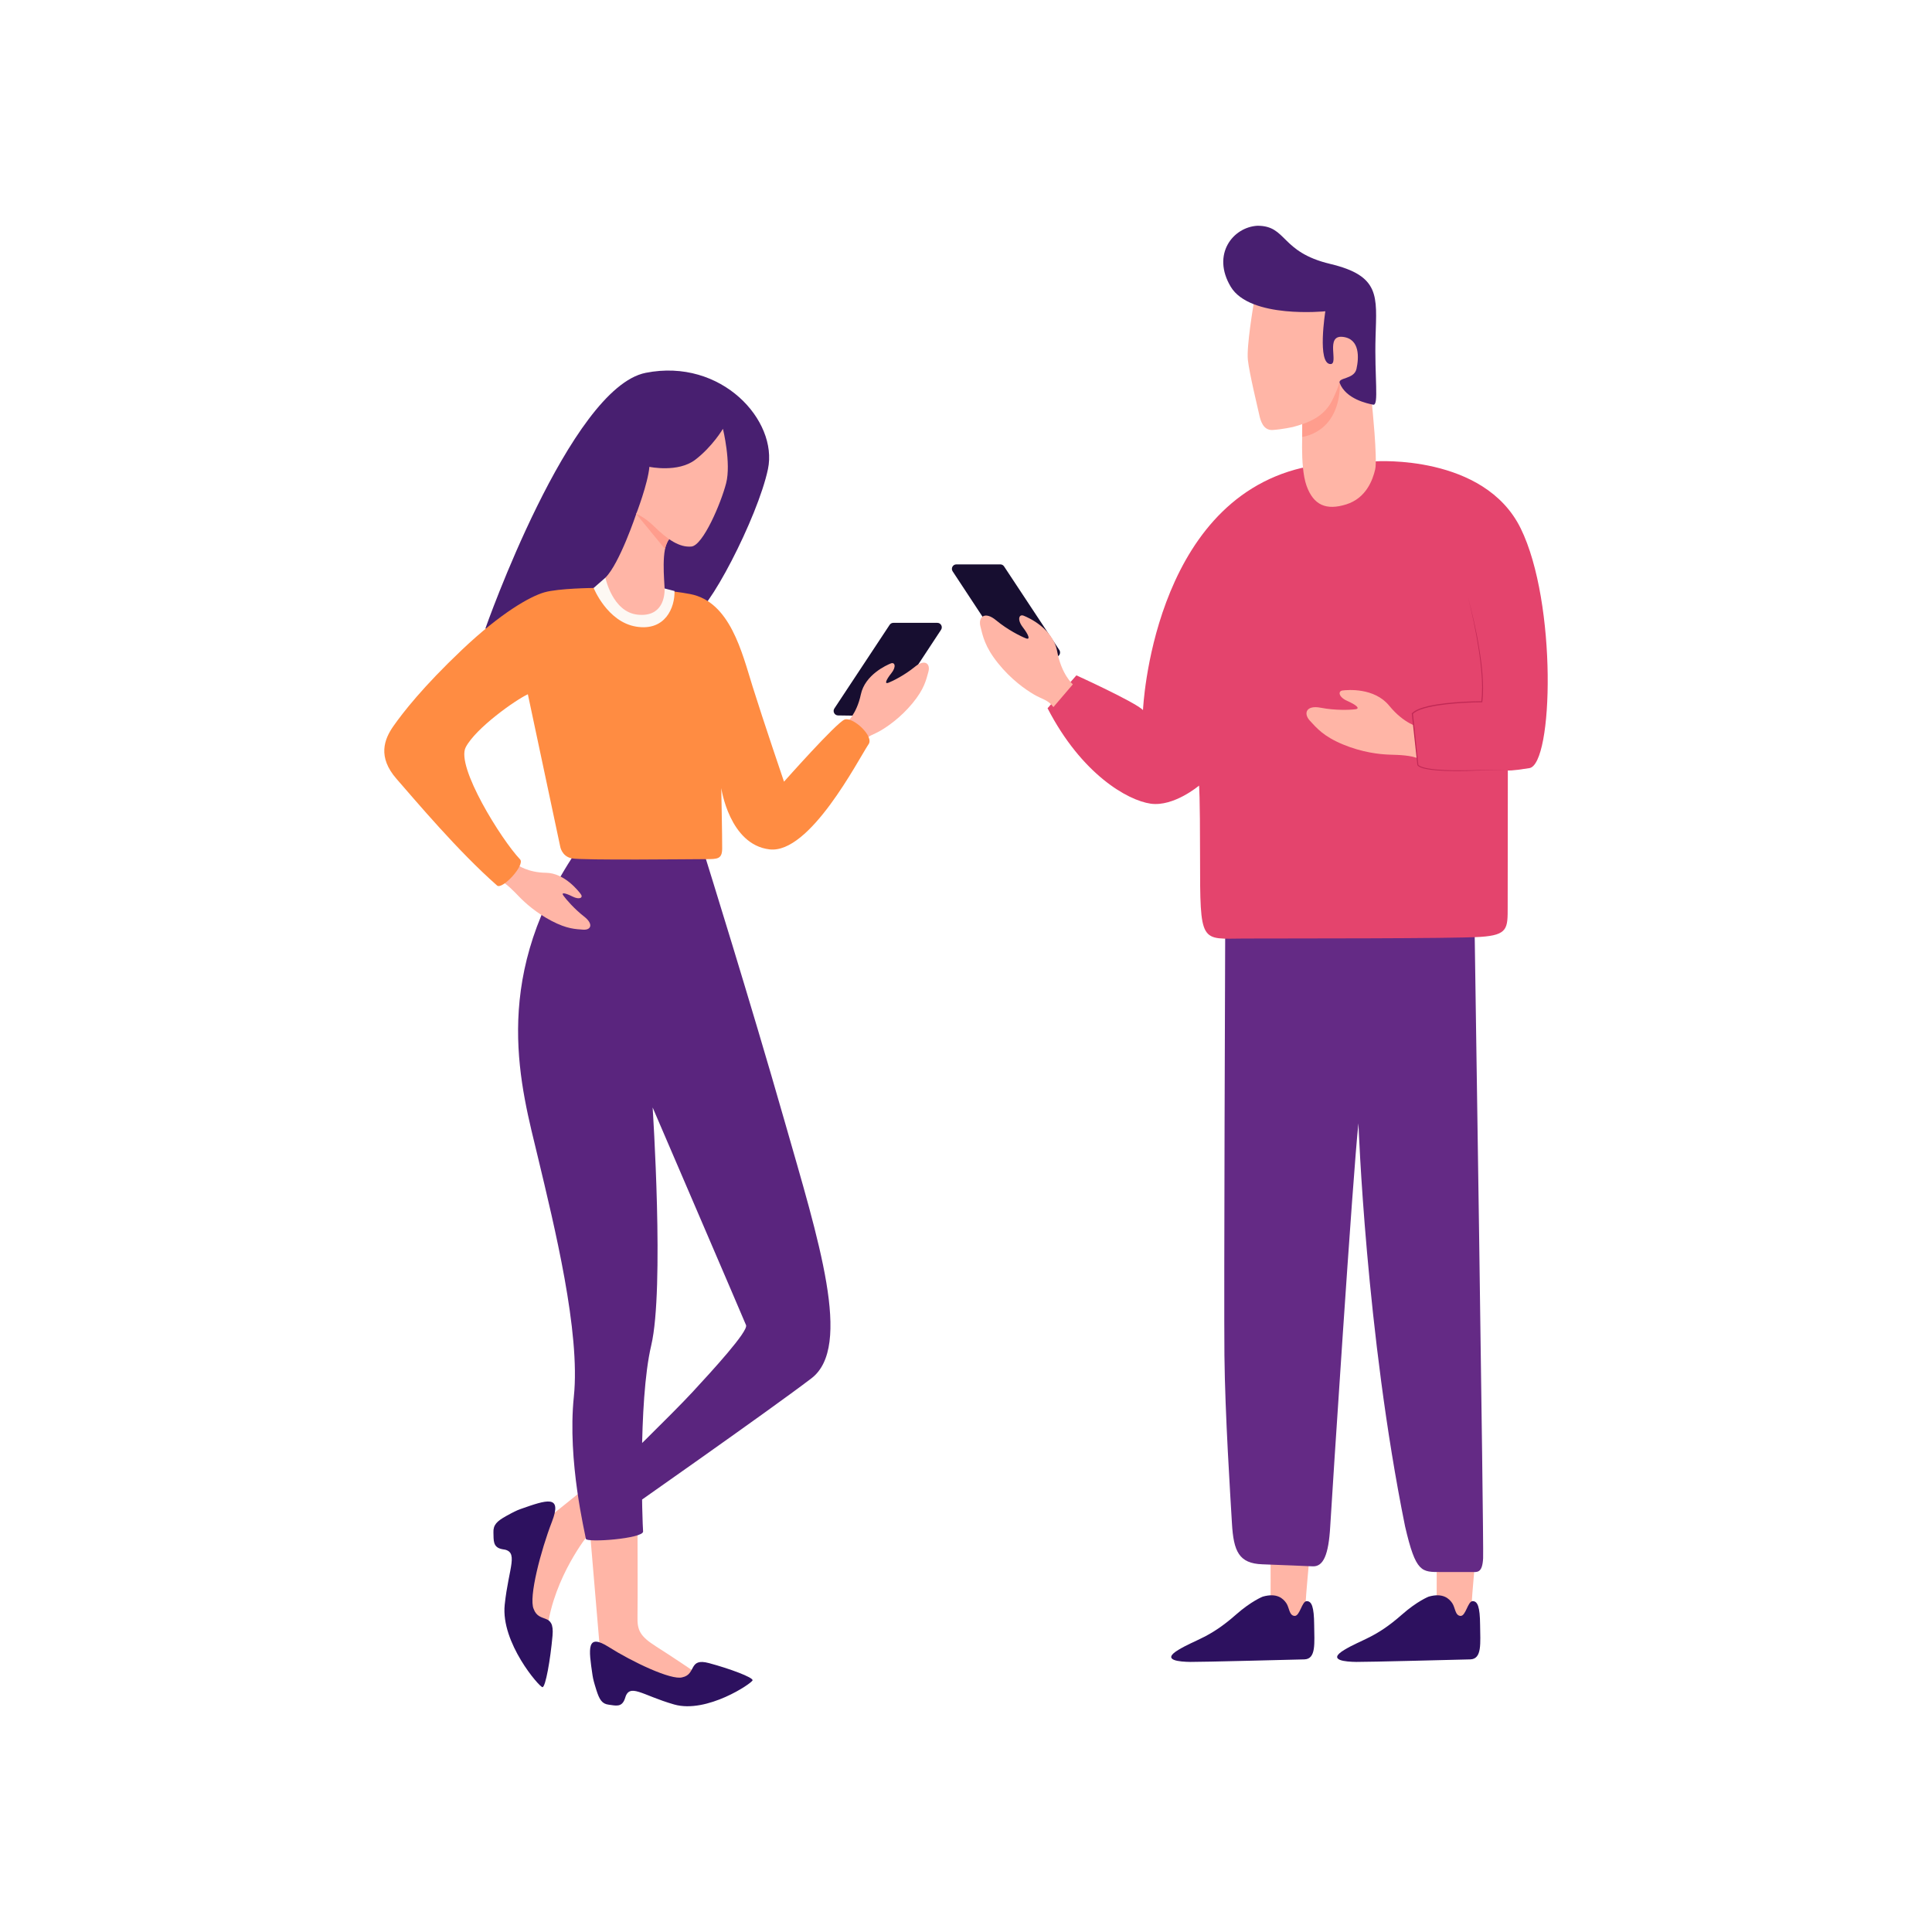 <?xml version="1.0" encoding="utf-8"?>
<!-- Generator: Adobe Illustrator 27.5.0, SVG Export Plug-In . SVG Version: 6.00 Build 0)  -->
<svg version="1.1" id="Boy_and_girl_chatting_on_mobile"
	 xmlns="http://www.w3.org/2000/svg" xmlns:xlink="http://www.w3.org/1999/xlink" x="0px" y="0px" viewBox="0 0 2000 2000"
	 style="enable-background:new 0 0 2000 2000;" xml:space="preserve">
<rect style="fill:#FFFFFF;" width="2000" height="2000"/>
<g>
	<g>
		<path style="fill:#170E30;" d="M986.167,591.429l57.403,87.209c0.871,1.323,2.356,2.11,3.939,2.088l45.292-0.632
			c3.667-0.051,5.827-4.136,3.805-7.195l-57.205-86.577c-0.859-1.3-2.312-2.081-3.87-2.081h-45.49
			C986.349,584.24,984.136,588.344,986.167,591.429z"/>
		<path style="fill:#FFB5A6;" d="M1315.289,1614.16c0,0,0.158,43.196,0,50.92c-0.158,7.725,5.991,8.198,11.351,8.355
			c5.36,0.158,12.454,0.158,17.499,0c5.045-0.158,6.779-0.788,7.252-11.508c0.473-10.72,4.256-51.078,4.256-51.078h-33.737
			L1315.289,1614.16z"/>
		<path style="fill:#FFB5A6;" d="M1487.219,1614.16c0,0,0.158,43.196,0,50.92c-0.158,7.725,5.991,8.198,11.351,8.355
			c5.36,0.158,12.454,0.158,17.499,0c5.045-0.158,6.779-0.788,7.252-11.508c0.473-10.72,4.257-51.078,4.257-51.078h-33.737
			L1487.219,1614.16z"/>
		<path style="fill:#642A85;" d="M1268.309,967.801c0,0-1.419,374.1-0.788,435.268c0.631,61.168,6.096,144.827,7.777,173.834
			c1.682,29.007,7.147,41.619,31.53,42.46s41.199,1.682,52.129,2.102c10.93,0.42,16.395-11.771,18.077-41.199
			c1.682-29.428,23.542-366.375,29.218-417.453c0,0,7.567,216.609,48.24,417.138c11.246,48.661,17.131,47.4,37.731,47.4
			s24.803,0.006,30.794,0.003c5.991-0.003,11.456,1.678,12.297-14.191c0.841-15.87-8.933-659.391-8.933-659.391l-157.964-28.377
			l-70.942,5.675l-18.918,17.972L1268.309,967.801z"/>
		<path style="fill:#E4446D;" d="M1424.22,477.568c0,0,112.145-7.568,149.98,69.365c37.836,76.932,33.737,244.46,8.933,248.244
			c-19.14,3.08-22.228,2.397-22.228,2.397s-0.158,119.307-0.158,141.378s0.315,29.007-28.061,30.899s-199.268,1.524-244.671,1.708
			c-45.403,0.184-45.718,6.805-45.718-84.316c0-66.633-1.051-73.99-1.051-73.99s-26.065,22.071-50.027,18.708
			c-23.963-3.363-71.677-30.689-106.781-98.793l29.848-34.052c0,0,60.957,27.746,68.945,35.944c0,0,9.173-214.192,164.652-250.766
			L1424.22,477.568z"/>
		<path style="fill:#FFB5A6;" d="M1468.681,752.611c0,0-15.134-3.153-30.584-22.071c-15.45-18.918-43.196-16.395-48.24-15.765
			c-5.045,0.631-4.204,6.831,4.835,10.825c9.038,3.994,13.873,7.882,8.408,8.618c-5.465,0.736-20.81,1.366-35.944-1.577
			c-15.134-2.943-18.077,5.991-11.14,13.453c6.937,7.462,13.873,16.08,34.052,24.488c20.179,8.408,38.256,10.3,48.24,10.615
			s22.701,0.525,31.214,4.519L1468.681,752.611z"/>
		<g>
			<path style="fill:#E4446D;" d="M1519.443,617.349c0,0,19.548,71.257,14.504,109.093c0,0-60.222,0-71.888,12.297l5.675,52.97
				c0,0,0.946,8.198,62.744,5.675l30.426,0.19"/>
			<path style="fill:#C12955;" d="M1519.443,617.349c2.447,8.885,4.605,17.848,6.611,26.845c1.012,4.497,1.923,9.015,2.841,13.533
				c0.841,4.533,1.698,9.063,2.411,13.62c1.473,9.102,2.73,18.251,3.383,27.464c0.656,9.2,0.945,18.482-0.205,27.703l-0.058,0.467
				l-0.479,0.004c-6.142,0.047-12.299,0.265-18.439,0.607c-6.142,0.345-12.276,0.829-18.382,1.526
				c-6.103,0.705-12.191,1.601-18.16,2.976c-2.979,0.696-5.936,1.5-8.779,2.574c-2.818,1.083-5.614,2.426-7.698,4.479l0.159-0.471
				l3.882,36.706l0.971,9.177l0.485,4.588l0.243,2.294l0.015,0.143l0.008,0.065c0.003-0.009,0.002-0.017-0.001-0.025
				c0.014,0.019,0.053,0.087,0.072,0.133c0.095,0.11,0.188,0.232,0.297,0.346c0.271,0.211,0.511,0.447,0.843,0.615
				c0.596,0.4,1.31,0.659,1.982,0.97c0.714,0.239,1.424,0.492,2.147,0.71l2.209,0.563c0.741,0.172,1.497,0.295,2.244,0.445
				c3.001,0.565,6.049,0.92,9.102,1.206c12.229,1.082,24.549,0.969,36.843,0.713c6.149-0.257,12.304-0.069,18.457,0l18.457,0.25
				l-18.455,0.019c-6.151,0.021-12.302-0.077-18.448,0.269l-4.61,0.179l-4.616,0.084l-4.617,0.081l-4.619-0.016
				c-6.158,0.005-12.32-0.223-18.469-0.707c-3.073-0.263-6.146-0.594-9.196-1.143c-0.761-0.146-1.526-0.265-2.284-0.434
				l-2.267-0.558c-0.75-0.219-1.493-0.476-2.238-0.721c-0.726-0.327-1.471-0.588-2.164-1.04c-0.359-0.18-0.686-0.473-1.017-0.739
				c-0.158-0.159-0.308-0.34-0.453-0.527c-0.068-0.126-0.129-0.224-0.191-0.38c-0.016-0.054-0.03-0.109-0.04-0.164l-0.009-0.078
				l-0.016-0.143l-0.249-2.294l-0.498-4.587l-0.996-9.175l-3.982-36.699l-0.031-0.283l0.19-0.188
				c2.326-2.299,5.232-3.663,8.126-4.794c2.918-1.11,5.917-1.937,8.934-2.644c6.045-1.375,12.17-2.259,18.304-2.951
				c6.137-0.684,12.292-1.152,18.453-1.482c6.162-0.327,12.323-0.529,18.501-0.559l-0.537,0.47l0.622-6.843
				c0.128-2.287,0.117-4.586,0.183-6.879l0.036-1.721l-0.05-1.722l-0.103-3.444l-0.104-3.445l-0.246-3.44
				c-0.576-9.18-1.755-18.32-3.152-27.417c-1.396-9.101-3.07-18.161-4.932-27.182
				C1523.789,635.259,1521.761,626.268,1519.443,617.349z"/>
		</g>
		<path style="fill:#FFB5A6;" d="M1110.625,708.415c0,0-11.759-10.036-16.221-34.049c-4.462-24.014-30.009-35.13-34.736-37.001
			s-6.969,3.972-0.96,11.817c6.009,7.845,8.381,13.578,3.234,11.598c-5.147-1.98-18.907-8.798-30.767-18.65
			c-11.86-9.851-18.732-3.43-16.233,6.447c2.499,9.877,4.443,20.768,18.102,37.836c13.659,17.068,28.605,27.411,37.21,32.484
			s14.681,5.472,20.229,13.064L1110.625,708.415z"/>
		<path style="fill:#2D115F;" d="M1478.955,1652.836c14.754-4.223,21.168,2.039,24.375,6.699c3.207,4.66,2.886,12.815,8.499,13.252
			c5.613,0.437,7.537-15.291,12.669-15.291c5.132,0,7.537,5.825,7.698,24.611c0.16,18.786,2.245,35.388-10.263,35.679
			c-12.508,0.291-107.124,2.767-117.868,2.621c-10.744-0.146-30.79-1.456-12.348-12.524c18.442-11.068,32.073-12.233,59.495-36.407
			C1467.248,1657.35,1478.955,1652.836,1478.955,1652.836z"/>
		<path style="fill:#2D115F;" d="M1307.188,1652.836c14.754-4.223,21.168,2.039,24.375,6.699c3.207,4.66,2.887,12.815,8.499,13.252
			c5.613,0.437,7.537-15.291,12.669-15.291c5.132,0,7.537,5.825,7.698,24.611c0.16,18.786,2.245,35.388-10.263,35.679
			c-12.508,0.291-107.124,2.767-117.868,2.621c-10.744-0.146-30.79-1.456-12.348-12.524c18.442-11.068,32.073-12.233,59.495-36.407
			C1295.481,1657.35,1307.188,1652.836,1307.188,1652.836z"/>
		<path style="fill:#FFB5A6;" d="M1420.288,418.686c0,0,5.828,56.306,3.305,67.183s-9.301,29.796-29.953,36.259
			c-20.652,6.464-33.894,0.946-41.146-19.391s-3.778-63.832-3.778-63.832l4.409-28.865l6.937-9.617l15.134-4.414l11.824-8.04
			l7.725-0.946l12.612,5.675l3.784,6.621l6.148,8.04l2.995,6.306L1420.288,418.686z"/>
		<path style="fill:#FF9D8D;" d="M1386.927,396.706c0,0,3.473,47.05-38.891,55.731v-25.528l9.345-25.066l10.135-5.137l15.562-4.48
			l5.991-0.946L1386.927,396.706z"/>
		<path style="fill:#FFB5A6;" d="M1338.358,442.044c14.714-3.994,32.877-9.89,41.619-29.428c6.253-13.19,6.758-17.476,6.758-17.476
			l5.854,1.186l19.969-8.828l5.675-24.278l-10.089-18.287l-12.927-3.153l-12.612-3.784l-6.937-24.593l-26.485-7.252l-31.214-2.838
			l-17.341,4.414l-2.893,7.131c0,0-7.512,43.632-5.935,57.821c1.577,14.188,10.326,50.053,11.666,56.281s4.02,16.868,14.188,16.159
			S1338.358,442.044,1338.358,442.044z"/>
		<path style="fill:#481F70;" d="M1301.718,233.698c30.873,0,23.463,27.168,75.33,39.517c51.866,12.349,48.162,33.343,46.927,75.33
			s3.705,71.625-2.47,70.39c-6.175-1.235-28.011-5.812-34.578-22.228c-2.47-6.175,14.819-3.705,17.289-14.819
			c2.47-11.114,3.928-31.28-14.359-33.172s-3.784,27.956-12.402,28.167c-14.253,0.21-5.465-54.651-5.465-54.651
			s-77.983,7.988-97.952-25.434C1254.068,263.375,1276.218,235.13,1301.718,233.698z"/>
	</g>
	<g>
		<path style="fill:#170E30;" d="M974.179,651.946l-57.403,87.209c-0.871,1.323-2.356,2.11-3.939,2.088l-45.292-0.632
			c-3.667-0.051-5.827-4.136-3.805-7.195l57.205-86.577c0.859-1.3,2.312-2.081,3.87-2.081h45.49
			C973.997,644.757,976.209,648.862,974.179,651.946z"/>
		<path style="fill:#FFB5A6;" d="M876.347,748.195c0,0,10.457-8.754,14.782-29.283c4.325-20.529,26.854-30.447,31.02-32.123
			c4.166-1.676,6.022,3.259,0.63,10.046c-5.391,6.787-7.566,11.711-3.032,9.934s16.684-7.827,27.226-16.426
			s16.436-3.252,14.077,5.203c-2.359,8.455-4.251,17.764-16.493,32.54s-25.49,23.849-33.102,28.321s-12.93,4.919-17.914,11.483
			L876.347,748.195z"/>
		<path style="fill:#481F70;" d="M502.4,650.794c0,0,87.442-249.295,166.056-264.85s137.049,49.607,126.539,99.634
			c-10.51,50.027-63.795,152.709-78.614,151.763c-14.819-0.946-16.08-10.089-16.08-10.089l-13.242-9.354l-15.292-22.649
			l1.576-23.647l7.094-20.81l38.466-4.046l14.504-18.918l9.249-32.791l1.892-26.695l-7.987,1.682l-10.3,12.822l-19.548,9.459
			l-18.497,2.943l-8.618-4.624l-4.414,13.453l-10.72,23.963l-5.465,19.548l-14.714,56.333l-28.377,22.491l-35.313,16.185
			l-40.358,8.198h-31.95H502.4z"/>
		<path style="fill:#FFB5A6;" d="M622.739,1727.638l-11.981-141.568l38.151-6.621l11.035-1.577c0,0,0.315,81.977,0,95.85
			c-0.315,13.873,2.522,20.179,19.548,30.899s45.718,30.269,45.718,30.269l-35.313,8.513l-30.584,1.261l-18.918-1.576l-8.198-6.306
			L622.739,1727.638z"/>
		<path style="fill:#FFB5A6;" d="M608.55,1589.223c0,0-34.683,42.565-41.935,96.166l-16.08,2.522l-11.666-38.466l1.892-29.638
			l4.099-28.377l14.504-13.558l41.935-33.737L608.55,1589.223z"/>
		<path style="fill:#5A257E;" d="M730.78,889.369c0,0,46.138,147.769,81.452,271.366s70.627,233.32,27.746,266.111
			c-42.88,32.791-201.37,143.775-201.37,143.775l-3.363-47.925c0,0,60.957-59.276,81.557-81.557
			c20.599-22.281,58.015-63.059,55.492-69.365s-96.691-225.332-96.691-225.332s12.402,187.707-1.471,246.352
			c-13.873,58.645-9.039,185.184-8.408,192.541c0.631,7.357-58.855,11.981-59.276,7.567s-19.338-80.296-12.402-147.139
			c6.937-66.843-20.179-176.566-37.205-247.823c-17.026-71.257-49.344-179.246,34.919-309.385l2.286-16.001h15.134l35.944-6.937
			l39.727,4.414h22.071l16.395,1.261L730.78,889.369z"/>
		<path style="fill:#FFB5A6;" d="M535.825,895.392c0,0,10.349,7.868,29.421,8.109c19.072,0.24,33.546,18.787,36.085,22.244
			s-1.302,6.011-8.626,2.359c-7.325-3.652-12.192-4.735-9.47-0.963c2.722,3.772,11.141,13.649,21.376,21.622
			c10.235,7.973,7.075,14.241-0.929,13.621s-16.634-0.666-32.711-9.071c-16.077-8.405-27.423-18.733-33.294-24.8
			c-5.871-6.067-13.246-13.889-20.27-17.213L535.825,895.392z"/>
		<path style="fill:#FF8C42;" d="M538.344,889.579c-19.27-20.193-66.633-96.166-56.228-116.029
			c10.405-19.864,51.393-48.871,64.321-54.862l33.422,157.333c0,0,1.419,10.326,11.902,12.533
			c10.484,2.207,126.933,0.815,139.02,0.815c12.086,0,16.711-0.105,16.816-10.93c0.105-10.825-0.946-62.639-0.946-62.639
			s8.408,58.645,50.027,63.48c41.619,4.835,91.226-91.857,102.261-108.567c6.621-8.198-16.08-29.007-24.593-25.854
			c-8.513,3.153-62.744,64.321-62.744,64.321s-21.44-63.059-32.476-98.373s-23.332-87.968-64.636-95.85
			c-41.304-7.882-99.949-6.306-99.949-6.306s-36.259,0.315-50.973,4.519c-14.714,4.204-44.772,21.02-85.34,59.486
			s-61.063,64.951-70.837,78.824c-9.774,13.873-16.711,32.16,3.153,54.862c19.864,22.701,63.346,74.536,104.048,110.354
			C519.847,921.319,543.943,895.446,538.344,889.579z"/>
		<path style="fill:#FDF8F3;" d="M626.703,598.002l-12.162,10.647c0,0,14.031,35.156,44.063,40.043s40.122-19.706,39.649-36.89
			l-10.247-2.627l-14.188,1.524l-15.213,3.784l-16.159-1.261l-8.828-11.508L626.703,598.002z"/>
		<path style="fill:#FFB5A6;" d="M626.703,598.002c0,0,7.281,35.556,33.345,38.288c26.065,2.733,28.167-19.338,27.956-27.116
			s-3.922-41.516,4.68-51.046c8.602-9.53,9.823-18.53,9.823-18.53l-11.981-14.083l-16.185-2.522l-15.739,9.039
			C658.604,532.032,641.417,583.498,626.703,598.002z"/>
		<path style="fill:#FF9D8D;" d="M692.686,558.129c0,0-3.235,4.808-4.256,10.208l-29.826-36.305l0.416-1.095l4.55-0.35l9.643,1.787
			l5.702,1.156l10.852,8.776l4.125,4.362l0.657,8.513l-0.631,1.287L692.686,558.129z"/>
		<path style="fill:#FFB5A6;" d="M748.385,443.906c0,0,8.671,35.471,3.311,56.281c-5.36,20.81-23.963,64.478-35.944,65.582
			c-11.981,1.104-24.278-6.621-39.57-21.755c-10.405-9.853-17.578-11.981-17.578-11.981s12.165-31.53,13.637-48.766
			c0,0,29.638,6.306,47.505-7.357S748.385,443.906,748.385,443.906z"/>
		<path style="fill:#2D115F;" d="M532.645,1564.795c2.089-1.04,4.239-1.943,6.44-2.718c27.075-9.528,43.241-15.095,32.26,13.272
			c-11.351,29.323-24.278,78.194-18.918,90.175c5.675,15.765,21.755,2.838,19.548,27.746c-2.207,24.909-7.252,53.285-10.405,53.285
			c-3.153,0-43.196-46.033-39.097-85.288c4.099-39.255,15.45-55.65-2.522-57.542c-10.09-1.892-8.828-9.459-9.144-17.341
			c-0.315-7.882,3.613-11.645,13.242-17.026C527.72,1567.309,530.6,1565.814,532.645,1564.795z"/>
		<path style="fill:#2D115F;" d="M614.707,1740.578c-0.58-2.157-1.029-4.354-1.358-6.58c-4.041-27.386-6.346-43.72,16.824-29.025
			c23.951,15.19,64.826,34.757,76.212,31.366c14.761-3.139,5.974-20.469,27.509-14.702c21.535,5.766,45.663,14.765,45.158,17.792
			c-0.504,3.027-47.361,34.724-81.199,25.041c-33.838-9.683-46.429-22.981-50.967-6.005c-3.276,9.408-9.724,7.089-16.701,6.238
			s-9.655-5.174-12.843-15.206C616.128,1745.674,615.275,1742.69,614.707,1740.578z"/>
	</g>
</g>
</svg>
